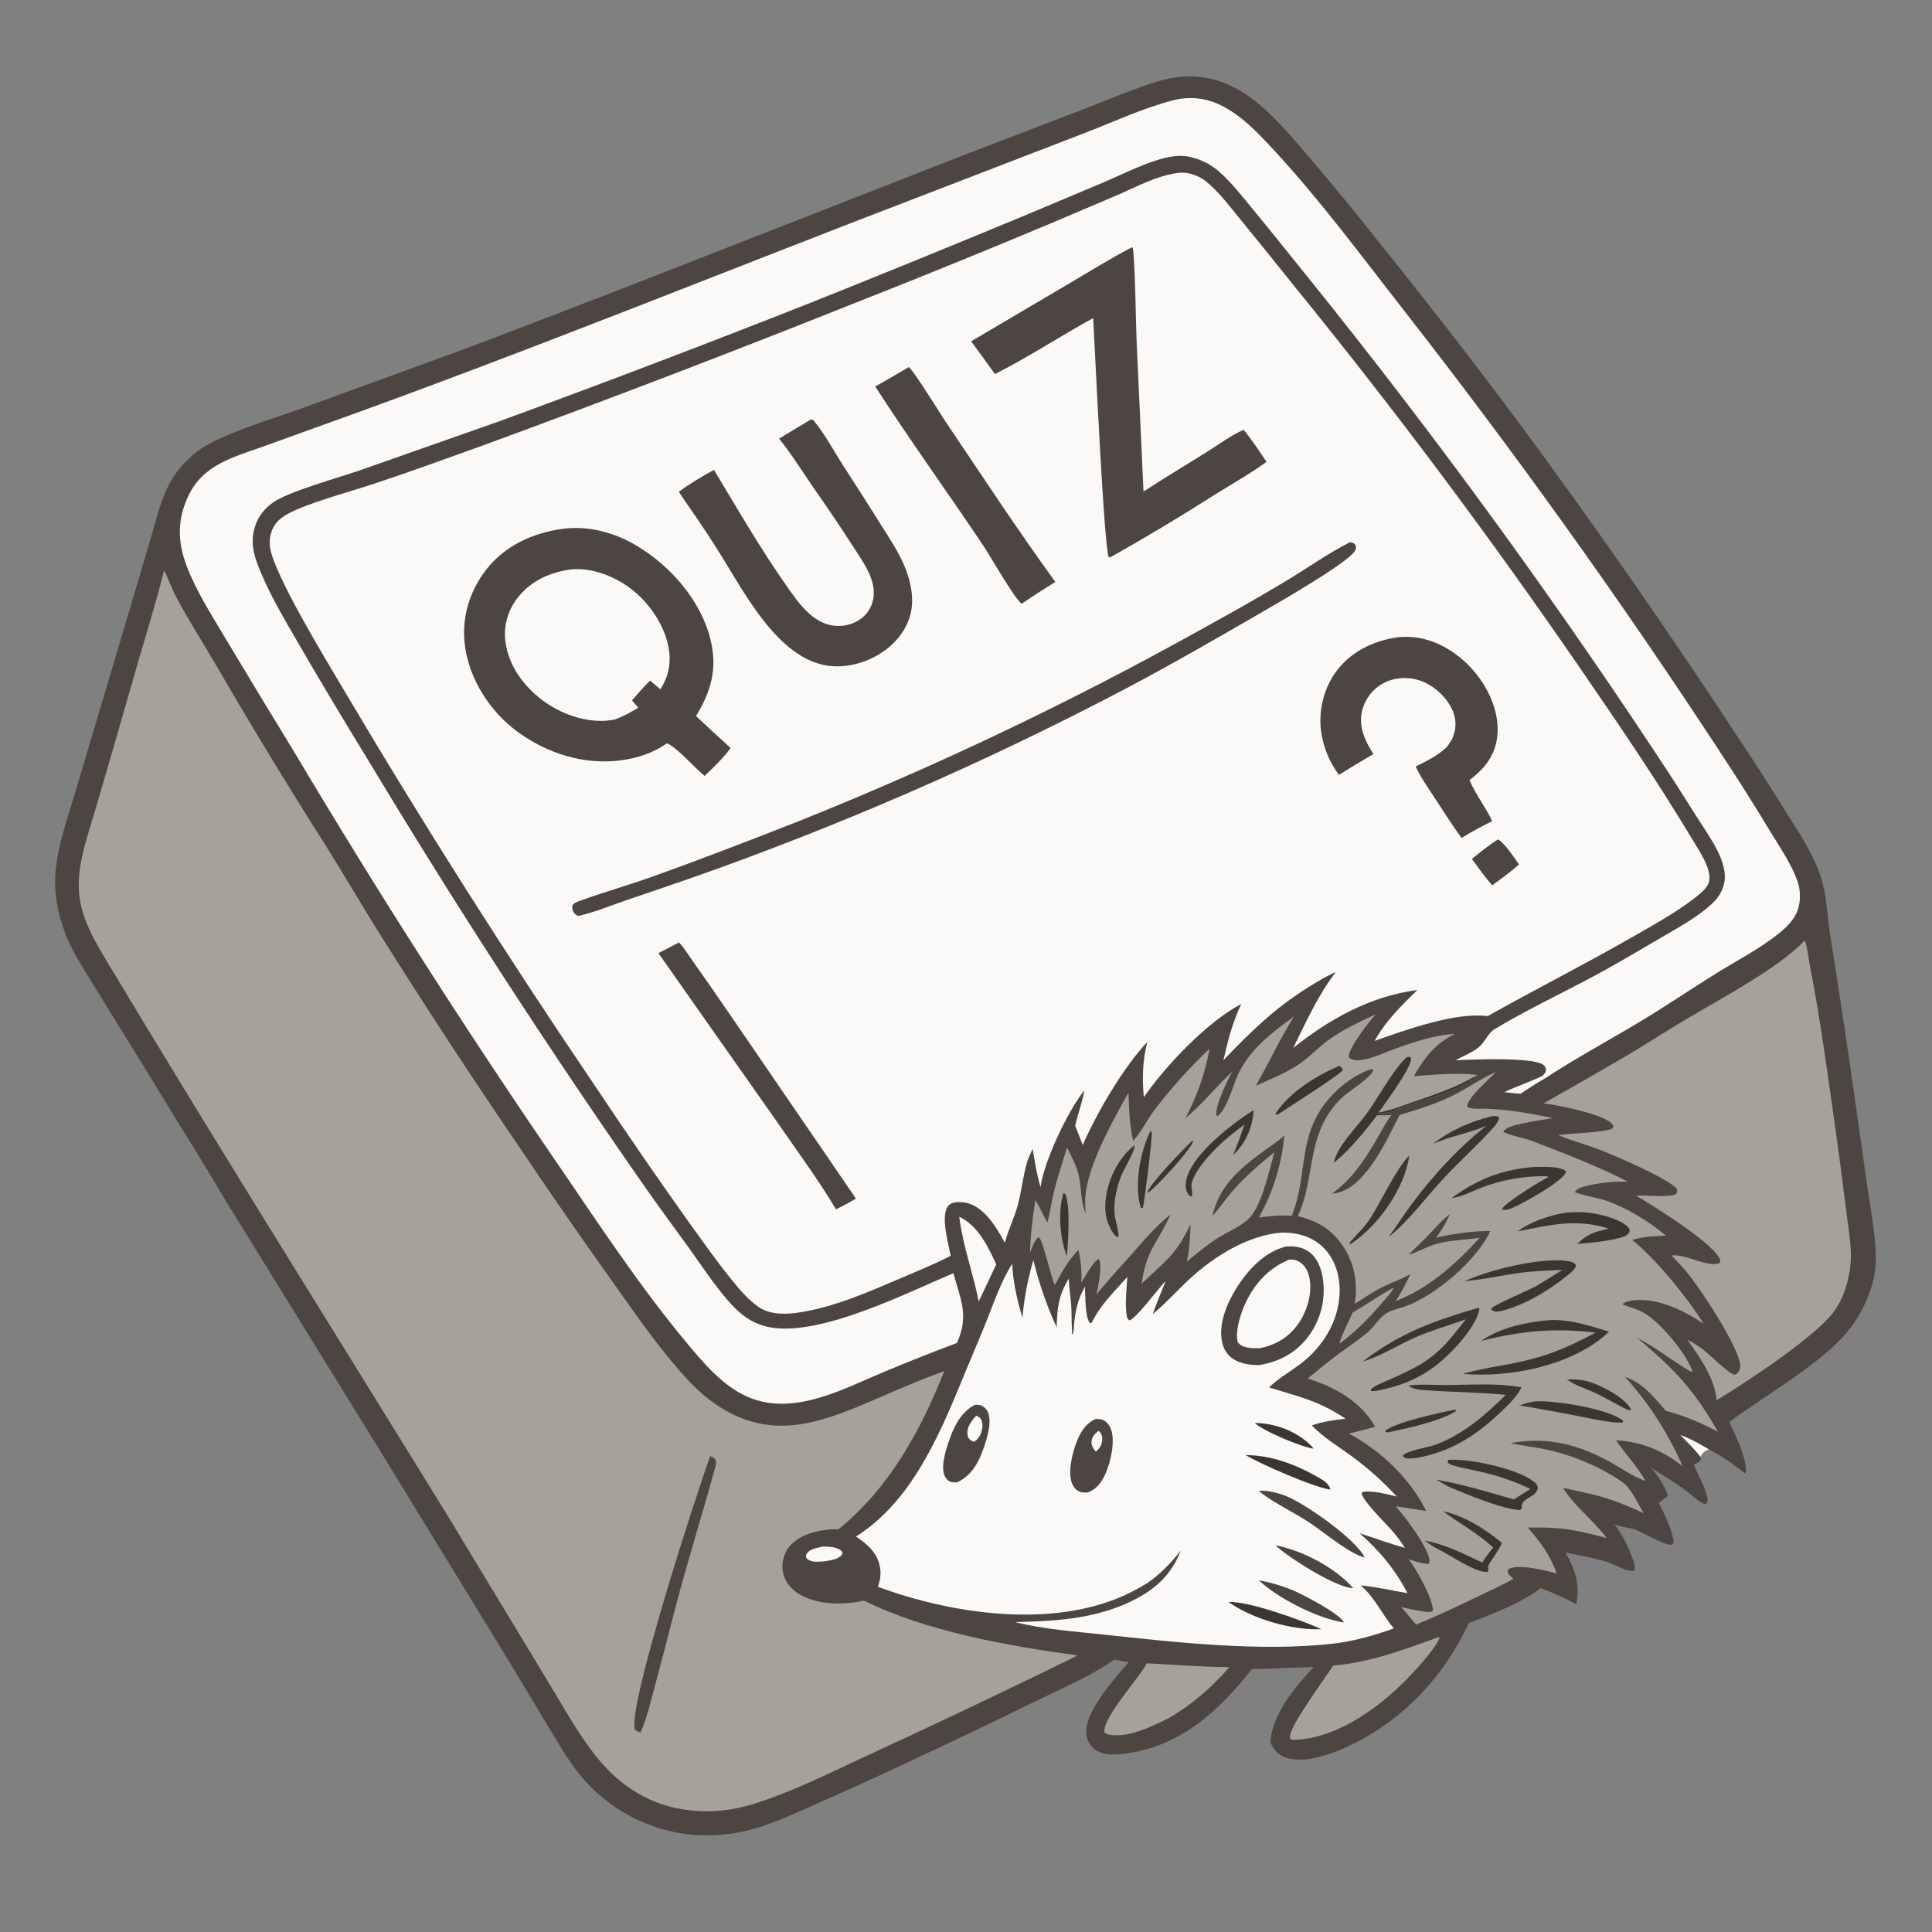 <?xml version="1.0" encoding="UTF-8"?>
<!-- Generated by Pixelmator Pro 2.4.7 -->
<svg width="1165" height="1165" viewBox="0 0 1165 1165" xmlns="http://www.w3.org/2000/svg" xmlns:xlink="http://www.w3.org/1999/xlink">
    <rect x="0" y="0" width="1165" height="1165" fill="#808080" stroke="none"/>
    <path id="Percorso" fill="#4d4542" stroke="none" d="M 671.923 1000.711 C 658.641 1010.19 642.939 1016.838 628.315 1023.966 C 608.096 1033.822 587.921 1043.663 567.552 1053.208 C 543.11 1064.661 518.775 1076.161 494.038 1086.989 C 481.261 1092.582 468.335 1098.779 454.929 1102.692 C 442.274 1106.387 428.117 1107.588 415.015 1106.106 C 414.195 1106.008 413.376 1105.9 412.558 1105.781 C 411.74 1105.664 410.924 1105.536 410.109 1105.397 C 409.295 1105.258 408.483 1105.109 407.672 1104.951 C 406.861 1104.792 406.053 1104.623 405.246 1104.444 C 404.44 1104.265 403.636 1104.076 402.834 1103.878 C 402.032 1103.679 401.233 1103.47 400.437 1103.252 C 399.64 1103.033 398.846 1102.804 398.055 1102.566 C 397.264 1102.327 396.476 1102.078 395.692 1101.821 C 394.907 1101.562 394.125 1101.294 393.348 1101.017 C 392.57 1100.739 391.795 1100.451 391.024 1100.155 C 390.253 1099.858 389.486 1099.552 388.723 1099.235 C 387.959 1098.919 387.2 1098.594 386.446 1098.259 C 385.69 1097.924 384.939 1097.579 384.193 1097.226 C 383.446 1096.873 382.704 1096.51 381.966 1096.137 C 381.229 1095.765 380.496 1095.384 379.768 1094.994 C 379.04 1094.604 378.317 1094.204 377.599 1093.795 C 376.881 1093.387 376.168 1092.97 375.46 1092.544 C 374.752 1092.118 374.05 1091.684 373.354 1091.24 C 372.657 1090.796 371.965 1090.344 371.279 1089.882 C 370.594 1089.422 369.914 1088.953 369.24 1088.475 C 368.566 1087.997 367.898 1087.511 367.237 1087.017 C 366.575 1086.523 365.919 1086.02 365.269 1085.508 C 364.62 1084.998 363.977 1084.479 363.341 1083.953 C 362.705 1083.426 362.075 1082.891 361.452 1082.349 C 360.829 1081.806 360.213 1081.256 359.603 1080.699 C 358.994 1080.141 358.392 1079.576 357.796 1079.003 C 357.201 1078.431 356.613 1077.85 356.032 1077.263 C 355.451 1076.675 354.878 1076.081 354.312 1075.479 C 353.746 1074.878 353.187 1074.269 352.636 1073.653 C 352.085 1073.038 351.542 1072.416 351.007 1071.786 C 350.472 1071.157 349.945 1070.522 349.425 1069.879 C 348.905 1069.237 348.394 1068.589 347.89 1067.933 C 342.13 1060.555 337.428 1052.295 332.531 1044.332 L 305.973 1000.17 L 229.518 875.346 L 137.783 726.774 C 131.562 716.76 125.8 706.466 119.52 696.489 C 104.948 673.341 91.037 649.791 76.536 626.609 L 56.469 594.081 C 51.56 586.072 46.352 578.124 42.304 569.637 C 35.222 554.785 31.721 538.277 33.874 521.831 C 35.893 506.406 41.68 490.381 46.064 475.435 L 69.905 395.318 L 89.721 328.663 C 93.128 317.35 95.786 305.221 100.77 294.496 C 104.975 285.445 111.483 277.779 119.472 271.805 C 132.763 261.867 165.941 252.068 182.722 245.975 L 267.533 215.049 C 303.826 201.779 339.827 187.604 375.91 173.768 L 583.357 92.684 L 650.417 67.004 C 665.244 61.289 680.022 54.956 695.12 50.012 C 705.229 46.702 714.883 45.111 725.502 46.656 C 737.408 48.388 748.362 53.989 757.624 61.521 C 769.401 71.096 779.441 83.15 789.312 94.622 C 804.272 112.135 818.868 129.947 833.099 148.058 C 860.921 182.638 888.115 217.706 914.681 253.259 C 961.674 316.818 1006.816 381.666 1050.107 447.801 C 1059.137 461.342 1067.927 475.036 1076.477 488.884 C 1084.341 501.439 1093.151 514.291 1097.837 528.438 C 1101.624 539.871 1101.619 551.46 1103.522 563.224 C 1109.138 598.561 1114.448 633.943 1119.453 669.372 L 1125.679 713.314 C 1127.758 727.808 1132.698 753.177 1130.618 766.821 C 1128.618 779.95 1121.823 793.896 1113.226 803.958 C 1096.952 823.008 1063.613 841.94 1042.755 857.461 C 1046.552 865.58 1051.265 874.851 1052.56 883.796 C 1052.781 885.317 1053.197 887.271 1052.231 888.486 C 1045.216 882.908 1038.569 878.085 1030.536 873.987 C 1027.769 874.997 1026.781 875.953 1025.354 878.498 L 1025.746 879.839 C 1024.911 881.621 1023.008 882.371 1021.371 883.313 C 1023.542 888.58 1029.067 898.477 1029.641 903.865 C 1029.81 905.46 1029.647 905.623 1028.673 906.745 C 1028.275 906.769 1027.86 906.938 1027.479 906.818 C 1024.929 906.018 1019.171 900.735 1016.646 898.856 C 1009.974 893.894 1002.676 889.586 995.66 885.122 C 996.757 886.353 997.795 887.632 998.774 888.959 C 999.754 890.286 1000.669 891.655 1001.521 893.067 C 1002.374 894.478 1003.159 895.926 1003.878 897.411 C 1004.596 898.895 1005.244 900.409 1005.823 901.953 L 1000.189 906.263 C 1003.47 912.614 1007.838 921.44 1009.081 928.479 C 1009.324 929.86 1009.19 930.372 1008.356 931.455 C 1003.987 932.253 990.833 924.062 985.957 922.329 C 981.864 920.874 977.997 921.1 973.465 919.22 C 977.787 924.642 981.219 931.405 983.7 937.854 C 984.681 940.404 986.594 944.457 985.416 947.091 C 982.122 948.368 973.751 943.472 970.2 942.259 C 961.684 939.348 952.829 938.073 944.056 936.195 C 950.079 947.007 952.579 954.892 950.604 967.33 C 943.575 963.638 936.515 960.438 929.093 957.639 C 916.548 967.038 900.262 973.07 885.749 978.702 C 870.756 1010.537 847.419 1035.981 815.735 1051.695 C 805.083 1056.978 786.995 1064.095 775.064 1059.718 C 770.239 1057.949 768.122 1055.011 765.987 1050.557 C 767.359 1033.051 780.752 1017.561 792.156 1005.238 C 779.749 1005.41 767.371 1006.374 754.951 1006.414 C 734.941 1031.677 712.223 1052.887 678.697 1057.396 C 672.506 1058.229 664.916 1058.825 659.778 1054.586 C 657.129 1052.403 655.334 1049.06 655.006 1045.643 C 653.718 1032.256 672.537 1011.816 680.703 1002.121 C 677.748 1001.918 674.83 1001.258 671.923 1000.711 Z"/>
    <path id="path1" fill="#faf9f8" stroke="none" d="M 1013.204 865.285 C 1019.304 867.421 1024.974 870.739 1030.536 873.987 C 1027.769 874.997 1026.781 875.953 1025.354 878.498 C 1021.819 873.761 1017.293 869.546 1013.204 865.285 Z"/>
    <path id="path2" fill="#faf9f8" stroke="none" d="M 907.1 658.592 C 914.589 654.874 922.623 652.505 930.067 648.721 L 931.217 650.526 C 926.35 653.14 921.637 656.498 916.965 659.472 C 913.667 659.387 910.378 658.944 907.1 658.592 Z"/>
    <path id="path3" fill="#faf9f8" stroke="none" d="M 496.138 932.599 C 497.076 932.572 498.015 932.579 498.953 932.62 C 501.526 932.752 505.892 933.309 507.596 935.523 C 508.139 936.227 507.877 936.611 507.776 937.422 C 505.325 940.445 501.068 940.716 497.47 941.465 C 496.254 941.566 495.037 941.638 493.817 941.679 C 490.874 941.756 488.59 941.758 486.341 939.626 C 485.929 938.247 485.821 937.949 486.653 936.627 C 488.326 933.965 493.32 933.255 496.138 932.599 Z"/>
    <path id="path4" fill="#a5a29a" stroke="none" d="M 839.906 776.641 L 840.023 777.255 C 838.46 780.116 835.954 782.608 833.842 785.087 C 825.731 794.612 817.878 802.724 807.761 810.217 C 807.353 808.508 814.549 794.079 815.695 791.436 C 823.87 786.67 831.639 781.273 839.906 776.641 Z"/>
    <path id="path5" fill="#faf9f8" stroke="none" d="M 578.433 733.693 C 589.742 739.04 595.839 751.655 600.729 762.443 L 594.276 776.151 L 590.171 784.778 C 586.785 767.598 580.57 751.174 578.433 733.693 Z"/>
    <path id="path6" fill="#a5a29a" stroke="none" d="M 691.551 1002.98 C 708.102 1003.783 724.77 1005.214 741.336 1005.29 C 730.326 1017.858 719.047 1027.704 704.61 1036.107 C 694.763 1041.02 680.226 1048.17 668.862 1045.986 C 667.364 1045.698 666.663 1045.47 665.809 1044.208 C 666.026 1034.432 685.737 1013.271 691.234 1003.554 C 691.342 1003.364 691.445 1003.171 691.551 1002.98 Z"/>
    <path id="path7" fill="#a5a29a" stroke="none" d="M 867.577 987.123 L 868.039 987.585 C 866.049 994.022 851.052 1009.892 845.791 1015.055 C 828.648 1031.873 803.499 1049.359 778.545 1049.108 C 778.258 1048.697 778.068 1048.479 777.901 1047.968 C 776.15 1042.595 799.805 1010.996 803.898 1004.336 C 825.675 1002.621 847.23 994.589 867.577 987.123 Z"/>
    <path id="path8" fill="#a5a29a" stroke="none" d="M 1088.199 567.153 C 1089.932 570.56 1090.364 577.045 1091.119 580.896 C 1097.915 615.534 1102.385 650.031 1107.346 684.935 C 1109.429 699.586 1111.262 714.23 1113.104 728.913 C 1114.174 737.441 1115.69 746.183 1116.067 754.766 C 1116.334 760.822 1115.462 767.111 1113.998 772.98 C 1112.314 779.73 1109.391 786.381 1105.091 791.87 C 1093.191 807.054 1052.551 833.867 1035.114 844.313 C 1033.983 830.995 1025.004 818.452 1017.494 807.864 C 1021.152 809.644 1024.461 811.919 1027.686 814.386 C 1031.214 817.086 1042.551 828.476 1045.8 828.905 C 1046.519 829 1047.279 828.341 1047.757 827.896 C 1048.829 826.898 1049.434 825.134 1049.381 823.727 C 1048.974 812.874 1026.679 779.338 1018.995 769.418 C 1015.563 764.987 1011.803 761.01 1007.847 757.056 C 1015.877 755.769 1030.118 764.636 1036.843 761.633 C 1037.159 760.957 1037.447 760.712 1037.251 759.933 C 1034.895 750.535 995.998 726.594 986.593 720.964 C 992.257 720.63 1006.405 722.203 1010.725 719.975 C 1011.443 718.411 1011.527 718.417 1011.082 716.772 C 1005.543 710.399 972.832 696.402 963.475 692.86 C 955.82 689.961 947.81 687.899 940.267 684.739 L 939.651 684.474 C 946.028 683.414 968.509 682.837 972.037 680.544 C 972.882 679.996 972.609 680.094 972.808 678.961 C 972.513 678.334 972.532 678.292 972.012 677.668 C 967.202 671.891 938.825 666.222 930.749 665.342 C 947.381 655.992 963.934 646.506 980.408 636.883 C 992.534 629.65 1004.402 621.991 1016.523 614.747 C 1037.382 602.28 1072.405 583.88 1088.199 567.153 Z"/>
    <path id="path9" fill="#faf9f8" stroke="none" d="M 772.802 743.254 C 773.157 743.253 773.513 743.247 773.868 743.25 C 783.213 743.307 792.174 746.054 798.734 753.046 C 805.629 760.395 808.232 770.525 807.761 780.402 C 806.952 797.37 797.314 812.57 783.954 822.601 C 777.978 827.088 771.362 830.888 765.885 835.994 L 765.211 836.629 C 783.339 842.285 794.953 844.514 811.373 855.454 C 804.368 856.321 797.718 857.162 791.014 859.508 C 797.769 866.734 807.655 872.594 815.669 878.523 C 825.41 885.731 834.081 893.561 842.3 902.431 C 837.045 901.096 826.545 898.408 821.442 899.763 L 821.074 900.84 C 823.016 906.542 835.784 918.637 840.277 923.958 C 842.799 926.944 845.031 930.093 847.204 933.339 C 837.903 930.894 828.962 927.443 819.805 924.535 C 831.456 934.579 841.719 946.98 848.693 960.677 C 839.319 959.088 829.915 956.889 820.45 956.013 C 820.858 956.382 821.259 956.757 821.669 957.124 C 829.433 964.034 833.755 974.033 840.463 981.95 C 828.336 986.256 816.172 989.747 803.336 991.184 C 760.01 996.034 709.522 990.403 666.161 985.724 C 648.515 983.821 629.304 982.531 612.127 978.118 C 635.185 977.631 658.343 976.338 679.742 966.701 C 694.857 959.894 705.98 950.729 711.998 935.046 C 705.9 942.645 699.904 948.978 691.869 954.581 C 687.419 957.309 682.825 959.772 678.089 961.969 C 633.646 982.141 573.707 973.256 529.304 956.816 C 530.843 952.793 531.369 949.045 530.588 944.766 C 529.038 936.265 522.942 931.073 516.141 926.55 C 549.257 905.664 565.942 866.594 580.267 831.797 L 593.968 798.89 C 598.817 786.924 603.384 772.956 610.357 762.109 C 610.815 773.12 613.416 784.028 616.519 794.557 C 617.574 782.547 619.748 771.402 623.112 759.839 C 626.407 773.442 631.257 787.66 637.178 800.365 C 637.519 788.458 638.22 781.351 644.49 770.99 C 644.633 776.516 645.608 782.053 645.974 787.578 C 646.322 792.824 646.005 798.045 646.537 803.296 L 646.12 804.122 L 646.832 804.321 C 647.556 803.762 647.588 799.221 647.696 798.109 C 648.445 790.41 650.042 783.209 653.92 776.453 L 654.294 775.811 C 654.246 777.773 654.282 779.733 654.401 781.692 C 654.601 785.221 654.71 795.527 657.395 797.918 L 658.477 797.374 C 663.338 787.075 672.257 778.483 679.768 770.02 C 679.378 776.913 678.474 784.45 679.143 791.313 C 679.318 793.103 679.458 794.975 680.935 796.176 C 684.752 795.616 698.177 777.261 702.113 773.336 L 702.857 772.602 C 700.151 779.164 697.471 785.708 695.107 792.404 C 702.922 785.963 709.752 778.238 717.185 771.353 C 731.892 757.732 752.366 744.827 772.802 743.254 Z"/>
    <path id="path10" fill="#3c3633" stroke="none" d="M 756.661 858.047 C 757.204 858.039 757.747 858.047 758.288 858.075 C 770.908 858.707 783.787 863.952 792.24 873.535 C 786.028 873.125 761.117 862.683 756.661 858.047 Z"/>
    <path id="path11" fill="#3c3633" stroke="none" d="M 740.869 966.027 C 752.822 965.368 785.493 977.205 796.74 982.376 C 779.469 983.284 754.917 976.169 740.869 966.027 Z"/>
    <path id="path12" fill="#4d4542" stroke="none" d="M 769.06 931.839 C 785.079 934.771 805.22 945.276 815.967 957.652 C 805.789 957.608 776.285 938.75 769.06 931.839 Z"/>
    <path id="path13" fill="#3c3633" stroke="none" d="M 751.145 877.419 C 766.561 877.514 781.074 882.976 794.341 890.528 C 797.698 892.439 801.172 894.29 802.289 898.194 C 793.492 897.426 759.59 882.612 751.145 877.419 Z"/>
    <path id="path14" fill="#4d4542" stroke="none" d="M 759.127 952.964 C 765.849 954.106 772.915 956.199 779.211 958.77 C 785.037 961.148 808.201 973.15 810.375 978.368 C 794.568 975.945 770.669 963.881 759.127 952.964 Z"/>
    <path id="path15" fill="#4d4542" stroke="none" d="M 759.047 898.952 C 764.123 898.584 769.867 900.034 774.614 901.767 C 786.08 905.949 817.847 928.211 822.9 939.175 C 819.33 938.232 815.871 936.324 812.736 934.403 C 804.177 929.158 796.388 922.564 787.964 917.056 C 780.138 911.939 765.151 904.65 759.047 898.952 Z"/>
    <path id="path16" fill="#4d4542" stroke="none" d="M 660.6 855.648 C 661.891 855.673 663.327 855.616 664.559 856.036 C 667.1 856.899 668.918 859.225 669.86 861.646 C 672.642 868.798 669.74 881.619 666.69 888.476 C 664.296 893.857 661.492 897.807 655.894 899.972 C 654.479 899.986 652.679 900.137 651.336 899.635 C 649.214 898.841 647.771 897.377 646.802 895.35 C 643.616 888.688 646.344 877.421 648.73 870.774 C 651.054 864.303 654.152 858.669 660.6 855.648 Z"/>
    <path id="path17" fill="#faf9f8" stroke="none" d="M 662.428 862.802 C 662.816 863.11 663.043 863.262 663.379 863.671 C 664.494 865.028 664.782 866.825 664.617 868.531 C 664.337 871.41 663.021 873.519 660.814 875.302 C 659.251 873.685 658.036 871.629 658.209 869.287 C 658.435 866.217 660.149 864.589 662.428 862.802 Z"/>
    <path id="path18" fill="#4d4542" stroke="none" d="M 587.897 847.117 C 588.849 847.104 589.874 847.065 590.813 847.247 C 592.74 847.619 594.565 849.329 595.437 851.026 C 598.488 856.961 595.266 867.063 593.211 872.998 C 590.168 881.791 586.056 889.577 577.301 893.799 C 576.075 893.855 574.73 893.966 573.537 893.626 C 571.877 893.154 570.532 891.814 569.788 890.293 C 567.147 884.892 569.986 875.651 571.765 870.249 C 574.755 861.163 578.989 851.66 587.897 847.117 Z"/>
    <path id="path19" fill="#faf9f8" stroke="none" d="M 588.7 853.659 C 589.699 854.156 590.691 854.563 591.345 855.523 C 592.511 857.238 592.602 859.972 592.185 861.933 C 591.47 865.3 590.183 867.525 587.315 869.405 C 586.715 869.161 586.048 868.918 585.503 868.563 C 584.132 867.671 583.41 866.114 583.323 864.515 C 583.095 860.337 585.969 856.499 588.7 853.659 Z"/>
    <path id="path20" fill="#4d4542" stroke="none" d="M 775.576 751.629 C 780.645 751.356 785.306 751.886 789.515 754.982 C 794.423 758.592 796.617 764.706 797.593 770.509 C 797.714 771.258 797.817 772.009 797.902 772.762 C 797.987 773.515 798.054 774.27 798.102 775.027 C 798.15 775.784 798.18 776.542 798.19 777.299 C 798.202 778.058 798.194 778.816 798.169 779.574 C 798.143 780.332 798.098 781.088 798.035 781.844 C 797.973 782.6 797.892 783.353 797.793 784.105 C 797.694 784.857 797.576 785.606 797.44 786.352 C 797.304 787.098 797.15 787.84 796.978 788.579 C 796.806 789.318 796.616 790.052 796.408 790.781 C 796.201 791.51 795.975 792.233 795.731 792.952 C 795.489 793.67 795.228 794.382 794.951 795.087 C 794.673 795.794 794.378 796.492 794.067 797.183 C 793.755 797.874 793.426 798.557 793.081 799.232 C 792.736 799.908 792.375 800.574 791.997 801.232 C 791.619 801.889 791.226 802.537 790.817 803.176 C 790.408 803.814 789.984 804.442 789.544 805.06 C 781.952 815.558 771.856 821.054 759.249 823.158 C 754.196 823.143 748.576 822.472 744.176 819.821 C 740.265 817.465 737.855 813.686 736.919 809.256 C 734.613 798.336 739.863 785.848 745.549 776.77 C 752.396 765.84 762.635 754.666 775.576 751.629 Z"/>
    <path id="path21" fill="#faf9f8" stroke="none" d="M 777.569 759.507 C 779.584 759.46 781.445 759.688 783.221 760.702 C 786.711 762.692 788.616 766.166 789.471 769.989 C 791.515 779.134 788.495 789.95 783.312 797.593 C 777.435 806.259 769.527 811.112 759.305 812.998 C 757.504 812.991 755.634 813.017 753.843 812.803 C 750.77 812.437 748.295 811.858 746.355 809.354 C 744.714 803.255 747.778 793.285 750.205 787.603 C 755.618 774.929 764.651 764.63 777.569 759.507 Z"/>
    <path id="path22" fill="#a5a29a" stroke="none" d="M 757.293 654.709 C 765.746 650.899 774.745 647.297 782.523 642.242 C 788.823 638.148 794.151 632.369 800.159 627.823 C 809.077 621.072 819.453 616.382 829.513 611.617 C 824.722 617.133 815.999 628.444 813.574 635.271 C 813.067 636.697 813.219 636.818 813.867 638.096 C 816.582 639.839 820.453 639.348 823.459 638.722 C 828.832 637.602 834.094 635.079 839.243 633.153 C 851.082 628.726 864.734 624.139 877.391 623.425 C 865.537 629.232 859.051 637.565 852.562 648.915 C 863.899 648.182 879.888 646.446 890.956 648.309 C 883.59 656.668 854.074 664.617 843.072 668.47 C 841.536 669.007 840.222 669.924 838.7 670.47 C 836.527 671.25 834.013 670.812 831.837 671.602 C 834.216 672.228 836.565 671.305 838.974 671.7 L 839.115 672.247 C 835.85 676.567 833.26 681.498 830.57 686.193 C 822.988 699.421 815.604 710.702 803.118 719.835 C 804.757 719.62 806.488 719.352 808.06 718.842 C 824.623 713.475 836.742 686.655 843.857 672.395 C 855.416 668.932 866.896 665.347 877.665 659.8 C 885.6 655.712 892.971 650.477 901.101 646.78 L 901.949 646.4 C 897.71 651.266 885.558 661.124 884.663 667.046 C 886.181 669.088 891.951 668.466 894.525 668.525 C 908.857 668.857 922.456 671.32 936.453 674.195 C 930.102 675.335 923.668 676.182 917.372 677.602 C 914.054 678.351 908.305 679.453 906.452 682.407 C 909.621 684.521 919.514 686.307 923.754 687.937 C 942.338 695.077 964.063 703.429 981.605 712.553 C 973.785 712.394 965.692 713.041 958.067 714.785 C 955.356 715.406 951.127 716.3 949.579 718.769 C 951.389 720.085 964.646 722.641 968.095 723.841 C 981.236 728.416 993.918 736.22 1004.6 745.128 C 997.705 745.452 990.895 745.566 984.262 747.684 C 998.82 759.451 1017.376 782.276 1027.41 798.388 C 1017.774 791.608 1004.826 785.214 992.961 784.092 C 989.072 783.725 981.607 783.683 978.611 786.168 L 978.727 786.717 C 982.567 788.15 986.851 789.317 990.474 791.191 C 1000.598 796.431 1017.66 816.999 1020.817 827.651 C 1020.276 826.981 1020.627 827.371 1019.694 826.549 L 1019.663 827.151 C 1008.527 820.73 998.783 812.657 987.223 806.724 C 1009.552 825.555 1021.251 837.683 1035.962 863.354 C 1025.53 857.959 1015.906 853.716 1004.509 850.758 C 997.357 842.448 990.536 833.797 979.794 830.241 C 994.519 846.315 1005.815 864.237 1014.632 884.154 C 1003.067 874.799 989.363 869.182 974.484 868.53 C 980.308 876.923 987.105 884.114 992.289 893.041 C 985.176 890.545 978.762 886.071 972.239 882.355 C 952.481 871.099 933.495 866.092 910.838 870.211 C 918.096 871.865 925.6 872.557 932.897 874.15 C 948.103 877.468 965.034 884.482 977.887 893.453 C 978.204 893.674 978.517 893.904 978.837 894.123 C 983.398 897.239 987.951 907.275 991.185 912.451 C 982.625 908.514 973.654 904.758 964.578 902.222 C 957.33 900.196 949.848 898.95 942.538 897.133 C 948.957 907.931 960.96 916.779 968.796 927.435 C 950.142 922.481 940.693 920.607 921.293 921.161 C 928.888 929.946 934.812 937.755 938.671 948.858 C 932.317 947.071 916.026 942.863 910.063 946.001 C 909.251 946.429 909.322 946.848 909.045 947.648 C 909.598 949.629 911.181 950.729 912.652 952.055 C 906.459 955.592 899.887 958.458 893.474 961.57 C 880.355 967.938 867.428 974.062 853.95 979.632 L 844.933 969.061 C 849.739 970.139 854.58 971.278 859.477 971.854 C 861.173 972.053 862.639 972.279 864.03 971.201 C 864.433 964.62 853.893 945.781 849.411 940.23 C 853.08 941.351 857.271 942.92 861.1 942.991 C 861.872 942.427 861.968 942.647 862.014 941.84 C 862.439 934.483 846.742 913.871 841.581 908.294 C 847.722 909.188 853.856 910.127 859.984 911.112 C 850.365 891.541 832.404 874.588 813.319 864.412 C 818.677 863.267 823.968 861.766 829.263 860.363 C 820.664 845.126 804.806 836.283 788.564 831.245 C 793.961 826.914 799.246 822.356 804.778 818.207 C 811.378 813.259 818.364 808.675 824.686 803.374 C 828.796 799.929 831.449 794.693 836.064 791.851 C 839.528 789.718 844.218 788.954 848.044 787.516 C 865.927 780.789 890.614 759.912 898.657 742.306 C 887.673 742.29 876.6 743.912 865.913 746.332 C 869.368 741.782 872.01 737.422 874.235 732.142 C 869.295 735.847 865.11 740.933 860.806 745.353 C 857.06 749.2 853.096 752.817 849.358 756.674 C 854.839 755.038 859.727 752.042 865.135 750.384 C 873.778 747.734 883.385 747.766 892.307 746.332 C 878.175 761.859 861.497 776.944 841.643 784.52 C 845.033 779.349 847.807 773.91 850.446 768.326 C 845.322 771.32 839.46 773.206 834.131 775.854 C 828.148 778.828 822.493 782.666 816.844 786.225 C 818.882 774.932 816.854 762.673 810.764 752.888 C 803.952 741.942 794.984 736.244 782.587 733.372 C 791.385 714.672 789.037 693.032 799.243 674.682 C 800.57 672.334 802.06 670.094 803.713 667.962 C 805.366 665.831 807.164 663.83 809.108 661.959 C 813.367 657.86 826.671 650.133 828.143 645.196 L 827.544 644.726 C 826.326 644.8 825.358 645.09 824.243 645.56 C 816.314 648.9 808.814 654.404 802.974 660.693 C 781.568 683.739 789.362 707.004 778.919 733.181 C 772.09 732.497 765.806 733.254 759.055 734.197 C 760.123 732.3 761.141 730.375 762.107 728.424 C 763.073 726.473 763.987 724.497 764.849 722.498 C 765.711 720.498 766.519 718.477 767.274 716.435 C 768.029 714.392 768.73 712.331 769.376 710.252 C 770.022 708.173 770.612 706.078 771.147 703.967 C 771.683 701.857 772.162 699.733 772.585 697.597 C 773.008 695.461 773.374 693.316 773.683 691.16 C 773.994 689.005 774.246 686.843 774.441 684.675 C 770.686 688.269 766.149 691.125 761.944 694.18 C 747.266 704.846 735.167 715.168 731.03 733.375 C 735.358 728.586 738.918 723.095 743.181 718.222 C 750.813 709.5 759.501 702.083 768.457 694.78 C 765.382 705.709 761.349 724.848 754.282 733.48 C 749.398 739.446 739.264 743.089 732.812 747.476 C 726.835 751.54 721.249 756.185 715.625 760.717 C 717.388 753.202 717.621 745.88 717.91 738.204 C 708.898 757.106 702.923 760.044 688.449 774.054 C 691.116 753.979 697.524 750.313 705.484 733.1 L 705.831 732.338 C 696.833 739.36 689.348 748.531 681.758 757.013 C 674.776 764.816 667.651 772.509 661.102 780.685 C 661.206 780.287 661.304 779.888 661.395 779.488 C 662.314 775.428 664.819 762.563 662.645 759.167 C 659.532 759.911 653.865 770.701 652.027 773.476 C 652.382 766.561 651.756 760.465 650.36 753.678 C 644.225 759.713 640.071 767.443 636.065 774.966 C 633.327 768.916 629.248 748.873 626.483 746.062 C 623.625 747.581 622.298 752.566 621.115 755.498 C 621.32 744.997 622.648 734.008 624.332 723.645 C 627.103 727.963 628.993 732.78 631.645 737.186 C 633.194 730.798 634.125 724.273 635.707 717.887 C 637.87 709.158 640.821 700.591 643.412 691.977 C 646.202 697.473 649.281 703.166 650.585 709.236 C 652.386 717.615 651.311 723.075 654.676 731.875 C 654.297 727.242 654.098 722.882 654.822 718.26 C 657.771 699.469 671.104 675.511 680.491 658.87 C 680.775 668.513 681.105 678.525 683.281 687.944 C 688.215 682.673 691.396 675.64 695.765 669.853 C 700.836 663.141 706.182 656.655 711.802 650.395 C 717.421 644.135 723.295 638.123 729.423 632.359 C 726.474 647.707 722.087 660.413 714.859 674.198 C 725.03 666.029 733.336 655.026 743.083 646.186 C 740.116 651.743 732.573 666.651 733.5 672.684 L 734.204 672.968 C 739.735 669.196 743.622 654.265 746.51 648.008 C 748.183 644.383 750.318 640.932 752.682 637.72 C 760.172 627.546 770.263 620.431 780.248 612.925 C 771.78 626.545 765.184 640.821 757.293 654.709 Z"/>
    <path id="path23" fill="#3c3633" stroke="none" d="M 718.985 687.809 L 719.365 688.686 C 716.622 694.797 698.406 714.544 692.466 719.139 L 692.087 718.704 C 693.128 714.077 714.762 691.672 718.985 687.809 Z"/>
    <path id="path24" fill="#3c3633" stroke="none" d="M 641.309 719.352 L 642.3 719.976 C 645.556 726.126 644.145 749.657 643.274 757.393 C 639.129 747.004 637.824 730.069 641.309 719.352 Z"/>
    <path id="path25" fill="#3c3633" stroke="none" d="M 877 850.095 L 878.077 850.292 L 877.553 851.178 C 867.469 857.221 848.733 861.279 837.016 863.709 L 835.676 863.581 L 835.144 862.893 C 841.087 857.701 867.891 851.864 877 850.095 Z"/>
    <path id="path26" fill="#3c3633" stroke="none" d="M 944.928 831.89 C 950.194 831.548 954.768 831.981 959.773 833.717 C 967.064 836.248 980.146 843.01 983.693 850.203 C 983.538 850.241 983.386 850.301 983.227 850.317 C 982.113 850.428 980.992 849.898 980.015 849.415 C 974.15 846.515 968.551 843.093 962.638 840.274 C 956.91 837.545 950.073 835.582 944.928 831.89 Z"/>
    <path id="path27" fill="#3c3633" stroke="none" d="M 693.771 681.902 C 694.283 682.357 694.323 682.257 694.503 682.896 C 695.086 684.956 689.899 726.565 689.111 728.393 L 687.987 728.503 C 683.638 715.046 687.527 694.347 693.771 681.902 Z"/>
    <path id="path28" fill="#3c3633" stroke="none" d="M 807.451 642.743 C 807.574 642.786 807.709 642.803 807.82 642.872 C 808.958 643.574 809.206 644.014 809.695 645.187 C 808.864 647.57 775.122 668.911 770.543 671.998 L 769.25 672.253 L 769.331 671.189 C 778.167 658.17 793.321 648.907 807.451 642.743 Z"/>
    <path id="path29" fill="#3c3633" stroke="none" d="M 849.753 696.868 C 849.728 698.048 849.415 699.266 849.167 700.422 C 845.125 719.243 830.112 740.074 814 750.44 L 813.947 749.155 C 817.991 744.517 822.959 739.865 826.282 734.702 C 832.676 724.771 842.085 704.371 849.753 696.868 Z"/>
    <path id="path30" fill="#3c3633" stroke="none" d="M 684.198 690.583 C 684.508 693.969 677.819 704.767 676.256 708.621 C 674.779 712.253 673.654 715.992 672.882 719.837 C 672.062 723.994 671.728 728.224 672.128 732.448 C 672.443 735.785 675.006 743.374 674.383 745.896 C 672.966 745.748 672.987 745.489 671.964 744.588 C 666.7 737.158 665.659 730.072 667 721.178 C 668.668 710.103 675.047 697.325 684.198 690.583 Z"/>
    <path id="path31" fill="#3c3633" stroke="none" d="M 925.723 845.009 C 937.135 844.339 969.722 849.31 978.691 856.684 L 978.774 857.56 C 977.086 857.997 975.329 857.787 973.603 857.713 C 965.239 856.854 956.905 854.905 948.656 853.302 C 937.932 851.229 927.187 849.275 916.42 847.441 C 919.544 846.345 922.445 845.522 925.723 845.009 Z"/>
    <path id="path32" fill="#3c3633" stroke="none" d="M 755.476 669.637 L 755.9 670.117 C 755.22 679.792 750.976 689.935 743.65 696.315 C 746.099 690.334 748.344 684.278 750.386 678.147 C 739.729 685.833 729.295 694.988 722.022 705.982 C 715.535 716.61 720.188 716.704 718.561 721.446 C 717.339 721.221 717.311 721.17 716.596 720.205 C 714.735 717.696 714.731 714.6 715.32 711.66 C 718.374 696.434 742.64 677.844 755.476 669.637 Z"/>
    <path id="path33" fill="#3c3633" stroke="none" d="M 870.189 911.338 C 882.715 913.835 896.024 922.252 905.661 930.401 C 903.787 935.226 898.279 941.651 897.466 944.273 C 896.943 945.958 898.278 946.239 896.806 947.912 C 889.65 948.384 874.349 937.615 867.311 934.23 C 864.352 932.751 861.782 930.932 859.103 929.009 C 871.432 931.126 882.557 936.958 893.777 942.207 C 895.771 939.012 898.039 936.105 900.377 933.157 C 891.468 924.848 880.055 918.551 870.189 911.338 Z"/>
    <path id="path34" fill="#3c3633" stroke="none" d="M 804.085 701.111 C 805.21 697.519 806.63 694.393 808.686 691.239 C 813.379 684.042 819.51 677.838 824.551 670.876 C 831.306 661.548 840.356 644.445 848.321 637.47 C 849.707 637.201 849.692 637.096 850.884 637.818 C 851.802 643.236 834.814 665.733 831.315 670.863 C 837.587 669.79 843.649 667.448 849.644 665.372 C 859.578 661.934 869.599 658.622 879.193 654.303 C 883.229 652.486 886.99 650.249 890.956 648.309 C 883.59 656.668 854.074 664.617 843.072 668.47 C 841.536 669.007 840.222 669.924 838.7 670.47 C 836.527 671.25 834.013 670.812 831.837 671.602 C 834.216 672.228 836.565 671.305 838.974 671.7 L 839.115 672.247 C 836.242 672.682 833.277 672.5 830.376 672.473 C 824.661 680.243 811.806 695.959 804.085 701.111 Z"/>
    <path id="path35" fill="#3c3633" stroke="none" d="M 944.231 731.235 C 950.212 730.737 955.944 730.736 961.864 731.859 C 967.791 732.984 979.011 735.816 982.543 741.002 C 982.73 742.529 982.822 742.856 981.724 744.105 C 978.431 747.851 956.798 749.668 951.085 750.072 C 954.777 746.474 957.657 744.457 962.551 742.813 L 970.031 740.842 C 949.905 734.544 934.713 738.786 914.913 742.513 C 923.908 736.407 933.55 733.034 944.231 731.235 Z"/>
    <path id="path36" fill="#3c3633" stroke="none" d="M 921.796 703.976 C 924.816 703.572 928.155 703.614 931.208 703.629 C 934.856 703.647 941.803 703.794 944.438 706.439 C 944.386 706.605 944.353 706.78 944.281 706.939 C 941.7 712.736 919.718 724.713 914.02 727.429 C 911.579 728.593 908.261 730.243 905.602 729.305 C 906.837 725.618 927.823 712.88 932.153 710.573 L 932.86 710.201 L 933.595 709.846 L 933.065 709.361 C 920.184 708.775 905.498 711.453 893.507 716.089 C 887.682 718.342 881.362 721.773 875.161 722.556 C 889.706 711.888 903.808 705.897 921.796 703.976 Z"/>
    <path id="path37" fill="#3c3633" stroke="none" d="M 899.449 673.153 C 901.25 672.97 902.096 672.661 903.744 673.472 L 903.876 674.773 C 903.033 676.982 901.664 678.693 900.093 680.427 C 890.747 690.739 880.259 700.099 870.754 710.296 C 860.354 721.45 849.148 736.7 837.309 745.943 C 842.129 739.5 846.282 732.613 851.196 726.2 C 863.437 709.534 879.815 691.618 896.201 678.981 C 885.721 683.298 874.493 685.171 864.103 689.737 C 874.299 681.755 886.895 676.142 899.449 673.153 Z"/>
    <path id="path38" fill="#3c3633" stroke="none" d="M 931.05 760.309 C 935.938 759.953 941.415 759.67 946.237 760.605 C 948.079 760.962 949.26 761.373 950.317 762.94 C 950.2 763.621 950.232 763.683 949.86 764.399 C 948.841 766.358 946.031 768.381 944.334 769.762 C 933.993 778.177 917.101 788.331 903.792 790.793 C 901.956 791.133 900.978 790.991 899.467 789.923 L 899.339 788.89 C 900.858 786.949 921.852 777.881 926.042 775.648 C 931.469 772.505 936.747 769.08 942.062 765.752 C 933.384 766.129 924.64 766.408 916.027 767.603 C 905.053 769.125 894.134 771.613 883.091 772.538 C 896.931 766.474 916.012 761.654 931.05 760.309 Z"/>
    <path id="path39" fill="#3c3633" stroke="none" d="M 873.327 880.297 C 886.357 879.413 914.779 885.555 924.941 893.43 C 926.402 894.562 927.175 895.613 927.351 897.505 C 925.875 902.759 919.858 902.709 917.977 906.676 C 917.188 908.34 918.409 909.151 916.678 910.579 C 905.999 910.188 884.342 901.009 873.837 896.616 C 871.222 895.239 868.677 893.71 866.112 892.243 C 881.968 895.044 897.454 899.67 912.891 904.175 C 916.188 901.999 919.525 899.886 922.902 897.837 C 918.137 895.567 913.26 893.57 908.272 891.846 C 903.283 890.122 898.214 888.682 893.064 887.525 C 887.34 886.186 881.306 885.24 875.711 883.461 C 874.468 883.066 873.758 882.737 872.908 881.696 L 873.327 880.297 Z"/>
    <path id="path40" fill="#3c3633" stroke="none" d="M 849.445 835.411 C 856.531 834.562 864.255 835.18 871.424 835.172 C 886.257 835.154 902.922 833.76 917.49 836.64 C 916.879 837.745 916.247 838.836 915.537 839.88 C 912.352 844.567 907.805 848.773 903.69 852.636 C 889.084 866.343 874.177 875.577 854.237 879.125 C 852.519 879.355 850.582 879.566 848.85 879.44 C 847.338 879.33 846.713 879.035 845.78 877.885 C 847.444 874.94 861.623 872.654 865.498 871.21 C 882.312 864.947 895.374 853.565 907.927 841.135 C 892.596 839.53 877.197 839.531 861.839 838.434 C 858.265 838.178 851.866 838.211 849.445 835.411 Z"/>
    <path id="path41" fill="#3c3633" stroke="none" d="M 891.446 788.598 L 892.117 789.371 C 890.08 800.234 876.02 815.132 867.615 822.01 C 857.986 829.892 847.252 834.795 835.156 837.561 C 832.429 838.185 829.476 839.056 826.668 838.785 C 826.699 838.494 826.642 838.177 826.761 837.91 C 827.641 835.943 835.15 833.132 837.11 832.253 C 854.467 824.47 863.993 820.191 876.274 805.115 L 883.909 795.544 C 873.814 799.195 863.54 802.034 853.661 806.337 C 843.154 810.915 832.816 817.784 821.817 820.945 C 843.933 803.863 865.082 796.301 891.446 788.598 Z"/>
    <path id="path42" fill="#3c3633" stroke="none" d="M 932.881 796.156 C 945.667 795.041 958.165 799.38 970.249 802.974 C 969.459 803.768 968.655 804.506 967.802 805.235 C 946.078 823.831 910.063 830.86 882.084 828.473 C 891.503 825.738 901.251 824.122 910.897 822.415 C 931.757 818.265 943.333 813.544 962.151 803.59 C 937.507 800.539 917.1 802.598 893.134 808.566 L 894.797 807.497 C 905.791 800.407 920.022 797.389 932.881 796.156 Z"/>
    <path id="path43" fill="#faf9f8" stroke="none" d="M 577.057 809.793 C 562.353 815.307 547.758 821.097 533.274 827.163 C 507.793 837.792 478.139 854.398 450.426 842.128 C 435.792 835.647 424.295 821.985 414.224 809.902 C 385.542 775.493 360.651 737.494 335.387 700.545 C 279.985 619.656 227.208 537.088 177.056 452.843 C 163.29 430.367 149.642 407.82 136.111 385.203 C 127.734 371.034 118.243 356.455 112.444 340.99 C 106.987 326.438 106.888 313.37 113.481 299.217 C 122.498 279.855 141.298 275.551 159.729 268.88 L 193.531 256.686 C 318.707 211.948 441.649 161.676 565.783 114.228 L 655.397 79.687 C 672.361 73.098 689.74 65.018 707.385 60.481 C 707.969 60.327 708.556 60.186 709.147 60.058 C 709.738 59.93 710.332 59.816 710.927 59.714 C 711.522 59.612 712.12 59.524 712.72 59.448 C 713.319 59.373 713.921 59.311 714.524 59.263 C 715.126 59.214 715.729 59.179 716.333 59.157 C 716.937 59.135 717.541 59.127 718.145 59.132 C 718.749 59.137 719.353 59.155 719.957 59.186 C 720.561 59.218 721.163 59.263 721.765 59.321 C 722.366 59.38 722.966 59.451 723.564 59.536 C 724.162 59.621 724.759 59.719 725.353 59.83 C 725.946 59.942 726.538 60.066 727.126 60.204 C 727.715 60.341 728.3 60.491 728.882 60.655 C 729.464 60.818 730.042 60.994 730.616 61.183 C 731.19 61.372 731.759 61.574 732.324 61.788 C 732.889 62.002 733.449 62.229 734.005 62.468 C 734.56 62.707 735.109 62.958 735.653 63.222 C 748.785 69.447 759.422 81.044 769.153 91.6 C 796.77 121.559 821.229 154.779 846.313 186.845 C 879.988 229.932 912.742 273.709 944.577 318.174 C 976.41 362.639 1007.296 407.754 1037.232 453.518 C 1047.661 469.299 1057.76 485.289 1067.528 501.487 C 1073.24 510.873 1080.562 521.505 1084.066 531.935 C 1086.051 537.847 1085.851 545.585 1082.989 551.183 C 1080.441 556.172 1076.216 560.07 1071.87 563.488 C 1060.387 572.524 1046.782 579.529 1034.377 587.251 C 1019.151 596.729 1004.366 606.813 988.967 616.049 C 969.823 627.532 949.851 638.291 931.217 650.526 L 930.067 648.721 C 931.31 647.522 931.998 646.889 932.289 645.095 C 931.88 643.575 931.685 642.77 930.309 641.874 C 923.417 637.38 887.165 638.843 877.839 639.344 C 882.549 636.519 888.148 634.67 892.262 630.972 C 895.728 627.857 897.219 623.013 901.359 620.515 C 919.402 609.633 938.725 600.447 957.366 590.615 C 971.851 582.975 985.978 574.594 1000.086 566.284 C 1010.895 559.917 1023.964 553.056 1032.993 544.306 C 1036.239 541.16 1038.513 537.435 1039.576 533.026 C 1042.708 520.041 1030.438 504.153 1023.924 493.801 L 1009.781 471.475 C 975.413 418.845 939.75 367.107 902.792 316.26 C 865.835 265.415 827.629 215.525 788.175 166.591 C 777.468 153.38 766.933 140.053 756.095 126.942 C 749.359 118.794 742.612 109.933 734.582 103.024 C 729.772 98.887 723.691 95.977 717.508 94.6 C 711.04 93.159 704.082 94.532 697.866 96.509 C 686.866 100.006 676.219 105.319 665.619 109.885 L 621.039 128.651 C 577.153 146.909 533.14 164.855 489 182.49 C 426.746 207.101 364.191 230.921 301.334 253.951 L 216.482 283.793 C 203.327 288.345 174.784 296.137 164.883 302.827 C 158.589 307.08 154.4 313.225 152.921 320.7 C 151.638 327.185 152.796 333.447 155.048 339.541 C 161.379 356.672 171.475 373.298 180.59 389.086 C 193.915 412.168 207.628 434.877 221.54 457.609 C 274.782 546.16 330.981 632.792 390.139 717.506 C 398.286 729.129 406.802 740.534 415.099 752.054 C 423.449 763.65 435.877 782.8 446.303 791.661 C 451.695 796.245 457.738 799.253 464.729 800.447 C 495.314 805.666 546.152 779.917 574.875 767.734 C 579.307 783.958 584.45 793.158 577.057 809.793 Z"/>
    <path id="path44" fill="#a5a29a" stroke="none" d="M 98.95 343.903 C 101.618 349.152 103.485 354.804 106.283 360.072 C 113.695 374.026 122.32 387.48 130.323 401.112 C 151.801 438.148 174.033 474.725 197.017 510.846 C 207.937 528.351 218.321 546.193 229.305 563.659 C 256.783 607.372 285.072 650.554 314.174 693.204 C 332.24 720.117 350.695 746.761 369.537 773.137 C 383.151 792.344 397.94 813.771 413.821 831.068 C 422.15 840.138 431.265 847.764 442.429 853.104 C 471.644 867.077 498.657 856.246 526.266 844.44 C 540.542 838.334 554.763 831.954 569.421 826.809 C 555.052 862.921 536.192 897.427 505.505 922.19 C 502.876 922.109 500.257 922.239 497.649 922.581 C 489.56 923.607 480.401 926.55 475.386 933.368 C 472.293 937.572 471.132 943.153 472.163 948.26 C 473.261 953.692 476.836 958.092 481.474 960.983 C 492.678 967.968 508.485 967.991 520.941 965.17 C 558.633 983.871 608.097 992.496 649.617 998.201 C 646.162 1000.211 642.429 1001.862 638.838 1003.624 C 600.95 1022.135 562.855 1040.209 524.553 1057.846 C 502.27 1068.134 470.531 1084.181 447.408 1089.648 C 445.656 1090.076 443.893 1090.45 442.119 1090.772 C 440.346 1091.093 438.564 1091.36 436.774 1091.574 C 434.983 1091.788 433.188 1091.948 431.388 1092.053 C 429.588 1092.159 427.786 1092.21 425.983 1092.207 C 424.18 1092.204 422.379 1092.146 420.58 1092.034 C 418.78 1091.922 416.986 1091.756 415.197 1091.536 C 413.407 1091.315 411.626 1091.041 409.853 1090.713 C 408.081 1090.384 406.319 1090.003 404.569 1089.569 C 386.783 1085.061 372.175 1074.562 360.594 1060.508 C 349.026 1046.47 339.995 1029.561 330.486 1014.089 L 270.645 915.132 C 202.145 803.915 132.625 693.236 65.373 581.259 C 57.271 567.767 48.705 553.692 47.593 537.624 C 46.43 520.811 53.328 502.745 57.935 486.775 L 69.223 447.986 L 83.86 397.157 C 89.081 379.388 94.467 361.892 98.95 343.903 Z"/>
    <path id="path45" fill="#4d4542" stroke="none" d="M 428.251 878.032 C 429.857 878.822 430.658 879.023 431.671 880.53 C 431.933 881.935 431.821 882.82 431.443 884.204 C 423.603 912.861 414.672 941.176 407.12 969.916 C 402.954 986.262 398.686 1002.581 394.317 1018.873 C 391.949 1027.478 389.862 1036.642 386.202 1044.787 C 384.945 1044.337 383.983 1043.81 382.873 1043.072 C 377.954 1029.841 420.739 898.485 428.251 878.032 Z"/>
    <path id="path46" fill="#faf9f8" stroke="none" d="M 710.005 104.311 C 712.564 103.98 715.152 104.081 717.657 104.722 C 721.052 105.589 724.355 107.131 727.107 109.307 C 735.031 115.574 741.875 124.942 748.289 132.719 C 759.189 146.041 770.005 159.431 780.739 172.889 C 811.039 210.158 840.572 248.025 869.338 286.49 C 898.104 324.955 926.078 363.987 953.262 403.586 C 976.409 437.292 999.578 471.255 1020.595 506.338 C 1024.28 512.49 1032.719 524.636 1030.462 532.01 C 1029.331 535.702 1024.747 539.317 1021.745 541.628 C 1009.997 550.672 996.589 557.979 983.75 565.345 C 955.171 581.742 925.759 596.588 897.044 612.746 C 877.781 610.098 847.232 621.18 828.895 627.675 C 835.447 615.713 845.017 606.438 854.643 597 C 826.487 600.613 801.647 614.487 779.823 631.907 C 787.352 616.642 795.008 599.604 805.497 586.201 C 799.964 588.454 794.558 591.825 789.475 594.973 C 768.806 607.774 754.346 621.937 737.728 639.306 C 740.428 627.407 743.213 616.487 748.51 605.413 C 728.29 615.868 702.849 642.575 689.731 661.615 C 688.675 649.937 688.925 639.677 691.85 628.271 C 677.188 643.895 661.553 670.757 652.888 690.415 C 651.454 686.565 649.875 682.76 648.348 678.945 C 649.88 671.734 652.63 664.835 653.854 657.561 C 644.167 669.301 629.322 700.642 627.463 715.883 C 625.153 708.352 624.013 700.474 622.672 692.727 L 619.673 699.601 C 616.949 708.492 616.112 717.761 613.719 726.712 C 611.648 734.459 607.885 741.517 605.982 749.385 C 602.208 742.892 598.593 736.269 593.027 731.1 C 588.784 727.159 583.666 724.541 577.76 724.858 C 575.409 724.984 573.239 725.37 571.683 727.298 C 567.002 733.091 571.977 750.493 573.295 757.253 C 562.773 762.61 551.71 767.108 540.848 771.73 C 523.53 779.101 506.5 786.564 487.957 790.333 C 478.415 792.273 466.03 794.027 457.473 788.143 C 450.865 783.597 445.627 777.138 440.61 770.956 C 432.091 760.457 424.293 749.345 416.37 738.393 C 396.476 710.455 377.029 682.208 358.03 653.653 C 305.201 575.757 254.822 496.307 206.893 415.304 C 197.011 398.582 165.348 346.807 162.873 330.222 C 162.134 325.272 163.155 319.853 166.221 315.821 C 168.152 313.283 170.826 311.337 173.605 309.818 C 185.428 303.358 211.154 296.447 225.018 291.867 C 247.402 284.474 269.653 276.324 291.849 268.373 C 367.031 240.781 441.81 212.14 516.188 182.449 C 555.892 166.817 595.415 150.736 634.757 134.208 L 672.68 118.111 C 684.74 112.947 696.911 106.137 710.005 104.311 Z"/>
    <path id="path47" fill="#4d4542" stroke="none" d="M 903.232 506.215 C 906.444 507.18 913.745 518.061 915.937 521.234 C 910.963 525.762 905.239 529.808 899.847 533.83 C 895.38 528.916 891.497 523.24 887.529 517.913 C 892.647 513.904 897.695 509.633 903.232 506.215 Z"/>
    <path id="path48" fill="#4d4542" stroke="none" d="M 409.455 568.301 C 412.964 572.021 415.962 577.156 418.957 581.335 C 426.873 592.385 434.509 603.56 442.206 614.761 L 516.117 722.721 C 512.246 725.139 508.191 727.178 504.133 729.255 C 493.563 711.551 481.356 695.031 469.663 678.072 L 397.023 574.747 L 409.455 568.301 Z"/>
    <path id="path49" fill="#4d4542" stroke="none" d="M 547.986 221.351 C 551.304 223.929 566.386 248.599 569.805 253.675 C 591.713 286.201 613.345 319.194 636.38 350.928 C 629.485 355.149 622.696 359.535 616.013 364.085 C 611.372 360.365 597.152 335.293 592.682 328.631 C 571.238 296.679 548.649 265.383 527.768 233.064 C 534.567 229.263 541.306 225.358 547.986 221.351 Z"/>
    <path id="path50" fill="#4d4542" stroke="none" d="M 813.955 326.983 C 814.497 327.073 815.517 327.212 815.999 327.437 C 817.298 328.044 817.419 328.851 817.738 330.081 C 817.533 330.991 817.343 331.759 816.796 332.534 C 811.468 340.075 772.362 362.542 761.782 368.664 C 734.489 384.455 707.327 400.178 679.433 414.909 C 658.129 426.123 636.625 436.941 614.922 447.361 C 593.219 457.782 571.33 467.799 549.257 477.41 C 527.184 487.023 504.94 496.225 482.527 505.016 C 460.114 513.806 437.547 522.181 414.825 530.138 L 375.538 543.57 C 366.784 546.61 357.83 550.298 348.782 552.297 C 347.657 551.94 346.914 551.426 346.184 550.469 C 345.223 549.208 344.935 547.691 345.113 546.159 C 345.959 544.48 347.853 543.875 349.523 543.258 C 363.005 538.28 376.956 534.421 390.523 529.613 C 421.091 518.78 451.563 506.989 481.752 495.129 C 523.264 478.51 564.203 460.586 604.571 441.357 C 644.938 422.126 684.652 401.629 723.712 379.866 C 741.255 370.18 758.893 360.378 776.031 349.988 C 788.585 342.378 800.902 333.665 813.955 326.983 Z"/>
    <path id="path51" fill="#4d4542" stroke="none" d="M 843.265 384.222 C 846.67 383.971 849.972 383.932 853.369 384.349 C 868.085 386.151 881.528 395.332 890.538 406.836 C 898.749 417.319 904.592 431.363 902.757 444.874 C 901.216 456.217 894.935 463.658 886.12 470.38 C 889.74 479.138 895.832 486.54 899.778 495.092 C 893.547 498.361 887.256 501.533 881.309 505.305 C 875.747 497.656 870.671 489.636 865.501 481.719 C 861.395 475.427 856.804 469.052 853.675 462.21 C 860.551 458.806 866.688 455.786 872.353 450.531 C 873.962 448.491 875.333 446.496 876.267 444.051 C 878.401 438.456 878.056 432.667 875.414 427.316 C 871.557 419.502 863.724 412.625 855.387 410.081 C 848.413 407.951 840.279 408.591 833.884 412.114 C 833.497 412.331 833.116 412.558 832.741 412.794 C 832.365 413.03 831.996 413.276 831.634 413.531 C 831.271 413.786 830.915 414.05 830.566 414.324 C 830.217 414.598 829.876 414.88 829.541 415.171 C 829.206 415.462 828.879 415.761 828.56 416.069 C 828.241 416.377 827.93 416.692 827.626 417.016 C 827.323 417.34 827.029 417.671 826.743 418.011 C 826.457 418.35 826.18 418.696 825.911 419.048 C 825.643 419.402 825.384 419.762 825.134 420.128 C 824.885 420.494 824.644 420.867 824.413 421.245 C 824.182 421.625 823.962 422.009 823.751 422.399 C 823.54 422.789 823.339 423.184 823.149 423.585 C 822.958 423.985 822.778 424.39 822.608 424.8 C 822.438 425.21 822.279 425.623 822.13 426.041 C 821.982 426.459 821.844 426.881 821.717 427.306 C 821.59 427.73 821.474 428.158 821.369 428.589 C 819.001 438.29 823.162 446.808 828.19 454.74 C 821.157 458.747 814.23 462.929 807.409 467.287 C 806.697 466.337 806.017 465.365 805.367 464.373 C 804.716 463.38 804.097 462.368 803.511 461.336 C 802.924 460.304 802.37 459.255 801.848 458.189 C 801.327 457.122 800.84 456.041 800.386 454.944 C 799.933 453.847 799.514 452.737 799.131 451.613 C 798.747 450.491 798.399 449.357 798.087 448.211 C 797.774 447.066 797.498 445.913 797.257 444.75 C 797.017 443.588 796.813 442.419 796.646 441.244 C 794.871 428.326 798.363 414.401 806.359 404.058 C 815.347 392.433 828.964 386.15 843.265 384.222 Z"/>
    <path id="path52" fill="#4d4542" stroke="none" d="M 488.914 252.991 C 490.233 253.148 490.245 253.13 491.084 254.127 C 496.866 261.009 503.214 272.615 508.228 280.405 C 515.831 292.118 523.34 303.892 530.756 315.724 C 536.127 324.291 542.007 332.899 545.788 342.31 C 548.95 350.183 550.975 359.279 549.564 367.756 C 547.831 378.166 541.183 386.944 532.645 392.865 C 522.752 399.725 509.667 403.346 497.692 401.158 C 469.178 395.946 449.653 358.87 435.627 336.218 C 429.555 326.361 423.195 316.693 416.545 307.216 L 409.303 296.589 C 415.825 291.689 423.369 287.298 430.51 283.33 C 444.84 307.137 458.958 331.529 474.961 354.245 C 481.717 363.836 489.765 375.322 502.229 377.212 C 508.146 378.109 514.422 376.65 519.216 373.029 C 519.479 372.833 519.737 372.63 519.99 372.421 C 520.242 372.211 520.489 371.994 520.73 371.772 C 520.971 371.55 521.207 371.322 521.437 371.087 C 521.666 370.852 521.889 370.612 522.107 370.366 C 522.324 370.119 522.534 369.867 522.738 369.61 C 522.943 369.353 523.14 369.091 523.33 368.824 C 523.521 368.557 523.704 368.285 523.881 368.008 C 524.057 367.731 524.226 367.45 524.387 367.164 C 524.55 366.879 524.704 366.589 524.85 366.296 C 524.997 366.002 525.137 365.705 525.268 365.404 C 525.4 365.103 525.524 364.799 525.639 364.492 C 525.755 364.185 525.863 363.875 525.962 363.563 C 526.061 363.249 526.153 362.934 526.236 362.617 C 526.32 362.299 526.395 361.98 526.461 361.658 C 526.528 361.337 526.587 361.014 526.637 360.69 C 526.687 360.366 526.729 360.04 526.762 359.713 C 527.25 355.102 526.152 350.524 524.318 346.312 C 521.718 340.339 517.856 334.945 514.364 329.47 C 506.665 317.402 498.602 305.668 490.43 293.92 C 483.63 284.145 477.327 273.746 469.8 264.528 C 476.088 260.564 482.548 256.83 488.914 252.991 Z"/>
    <path id="path53" fill="#4d4542" stroke="none" d="M 682.663 149.05 C 683.376 149.935 683.374 151.402 683.456 152.527 C 684.782 170.626 684.717 189.041 685.433 207.2 L 689.536 296.406 C 702.009 288.272 714.79 280.628 727.42 272.742 C 734.605 268.257 742.14 262.532 749.89 259.186 C 754.931 265.238 759.335 271.948 763.692 278.502 C 753.9 285.666 743.163 291.625 732.885 298.062 C 712.234 311.249 691.226 323.843 669.862 335.843 C 669.482 336.035 669.026 336.004 668.604 336.066 C 665.715 330.9 660.158 208.736 659.2 191.825 C 639.258 202.688 620.251 215.335 599.957 225.568 C 595.22 218.943 590.431 212.358 585.587 205.811 L 643.74 171.531 C 656.618 163.965 669.412 155.931 682.663 149.05 Z"/>
    <path id="path54" fill="#4d4542" stroke="none" d="M 339.898 318.795 C 355.38 316.969 370.846 321.209 384.087 329.175 C 404.576 341.501 422.651 362.169 428.439 385.728 C 432.723 403.161 428.789 416.789 419.703 431.811 C 426.609 438.277 433.568 444.686 440.58 451.039 C 436.06 457.225 430.382 462.588 424.891 467.901 C 418.312 462.449 409.51 451.965 402.438 448.228 L 401.379 448.703 C 393.631 454.164 384.303 457.071 374.992 458.396 C 352.357 461.614 329.291 454.218 311.216 440.615 C 295.287 428.625 283.178 409.728 280.41 389.822 C 278.118 373.32 282.779 357.095 292.87 343.913 C 304.389 328.864 321.494 321.241 339.898 318.795 Z"/>
    <path id="path55" fill="#faf9f8" stroke="none" d="M 345.088 343.276 C 355.665 342.469 366.993 346.298 375.87 351.838 C 388.721 359.86 399.546 374.056 402.845 388.952 C 404.995 398.652 403.536 407.235 398.233 415.627 C 396.104 413.948 394.076 412.107 392.015 410.344 C 388.207 414.215 384.618 418.207 381.068 422.31 L 384.87 426.713 C 380.333 429.581 375.827 431.965 370.799 433.859 C 369.796 434.064 368.786 434.229 367.769 434.357 C 353.484 436.221 337.67 430.391 326.45 421.769 C 315.388 413.267 306.519 400.952 304.761 386.837 C 303.542 377.048 306.346 367.732 312.465 360.039 C 320.552 349.87 332.445 344.786 345.088 343.276 Z"/>
</svg>
